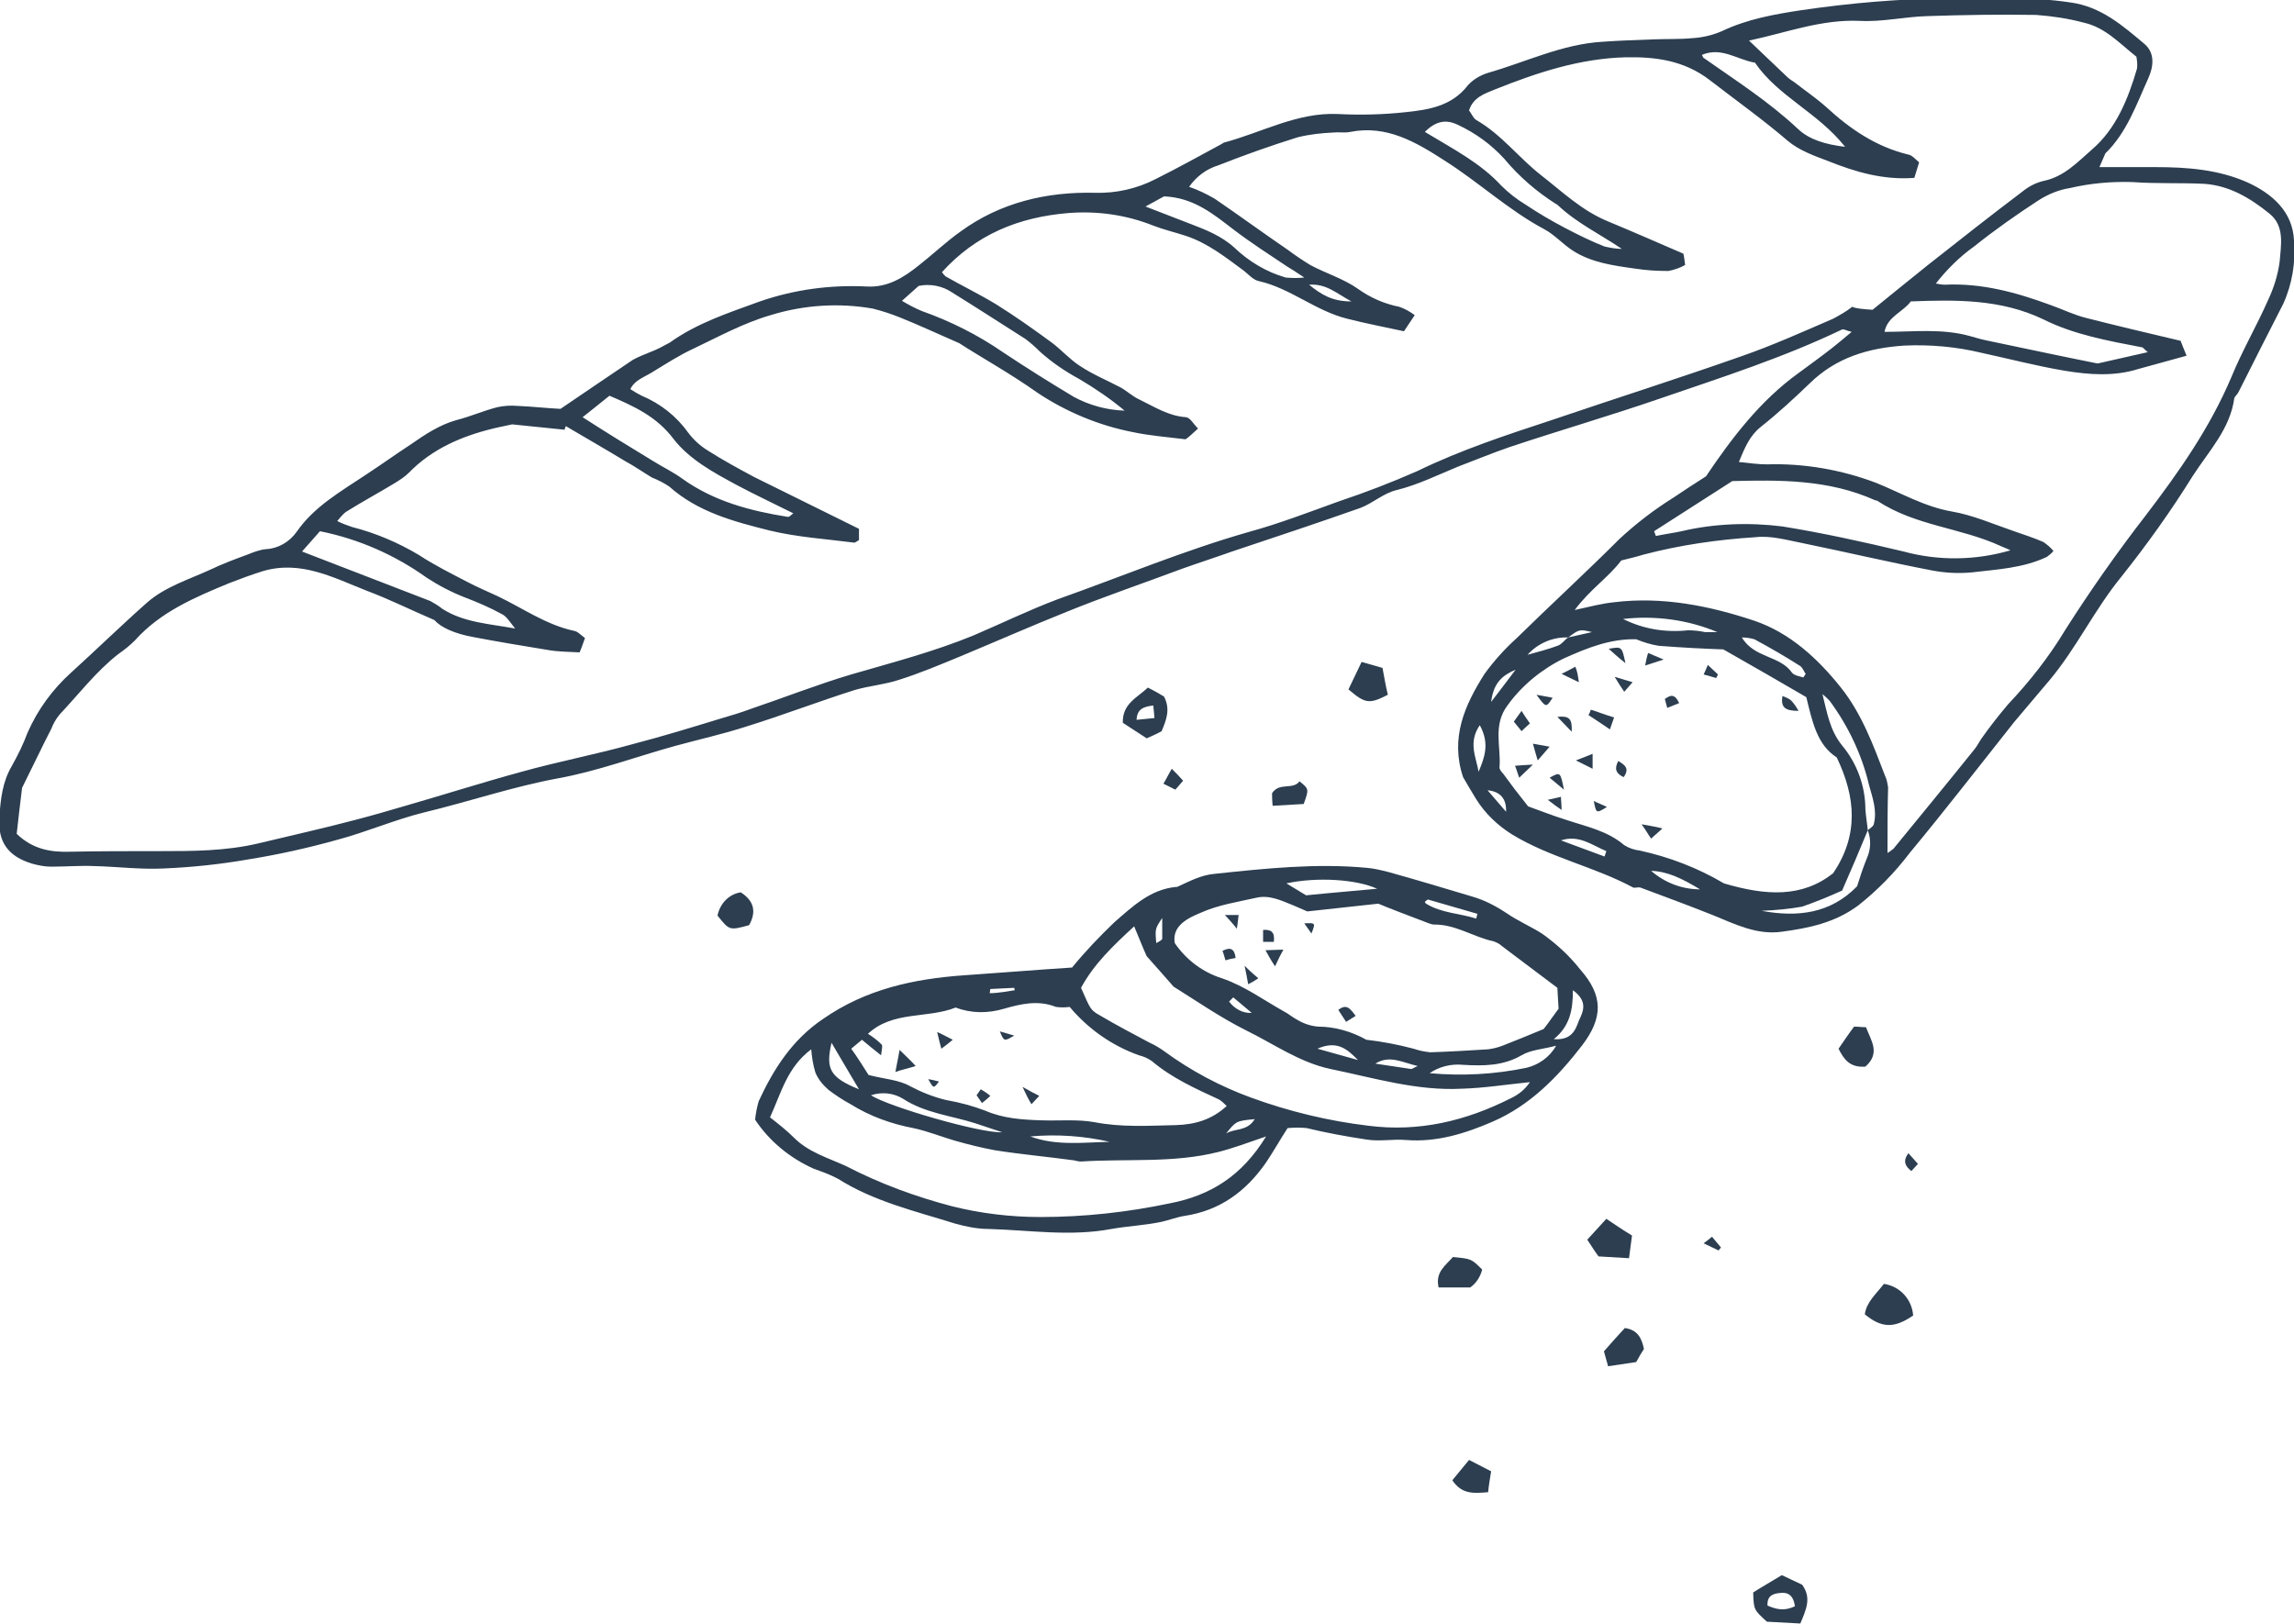 <?xml version="1.0" encoding="utf-8"?>
<!-- Generator: Adobe Illustrator 27.5.0, SVG Export Plug-In . SVG Version: 6.00 Build 0)  -->
<svg version="1.1" id="グループ_3" xmlns="http://www.w3.org/2000/svg" xmlns:xlink="http://www.w3.org/1999/xlink" x="0px"
	 y="0px" viewBox="0 0 384.3 272.1" style="enable-background:new 0 0 384.3 272.1;" xml:space="preserve">
<style type="text/css">
	.st0{clip-path:url(#SVGID_00000136385244198757395000000001424629558054536351_);}
	.st1{fill:#2C3E50;}
</style>
<g>
	<defs>
		<rect id="SVGID_1_" width="384.3" height="272.1"/>
	</defs>
	<clipPath id="SVGID_00000126313589677860200000000010974564764568654495_">
		<use xlink:href="#SVGID_1_"  style="overflow:visible;"/>
	</clipPath>
	
		<g id="グループ_2" transform="translate(0 0)" style="clip-path:url(#SVGID_00000126313589677860200000000010974564764568654495_);">
		<path id="パス_83" class="st1" d="M351.7,28c3.5,0,6.4,0,9.4,0c5.3,0,10.6,0.4,15.5,2.6c4.1,1.9,7.5,4.9,7.7,9.7
			c0.3,3.6-0.3,7.3-1.8,10.6c-2.5,4.9-5,9.8-7.5,14.8c-0.2,0.4-0.6,0.7-0.7,1c-0.7,5.2-4.3,8.9-7,13.1c-3.6,5.8-7.6,11.4-11.9,16.8
			c-4.5,5.5-7.5,11.9-12,17.3c-2,2.4-4,4.7-6,7.1c-5.8,7.3-11.5,14.7-17.4,21.8c-2.5,3.3-5.4,6.3-8.7,8.9c-3.9,2.9-8.3,3.8-12.8,4.4
			c-4.2,0.6-7.9-1.3-11.6-2.8c-4-1.6-8.1-3.1-12.1-4.6c-0.4-0.1-0.9,0.1-1.2,0c-6.5-3.5-13.9-5-20.3-8.9c-2.4-1.5-4.5-3.5-6-5.9
			c-0.8-1.3-1.5-2.5-2.2-3.7c-2.2-6.6,0.3-12.1,3.6-17.3c1.6-2.2,3.4-4.2,5.4-6c5.7-5.6,11.6-11,17.2-16.6c2.8-2.6,5.8-4.9,9-6.9
			c1.8-1.2,3.6-2.4,5.5-3.6c4.3-6.4,9.1-12.7,15.5-17.3c1.9-1.4,3.7-2.7,5.5-4.1c1-0.8,2-1.6,3.4-2.8c-0.9-0.2-1.3-0.5-1.6-0.4
			c-9.8,4.7-20.1,8-30.3,11.5c-8.4,2.9-17,5.4-25.4,8.2c-2.9,1-5.8,2.2-8.7,3.3c-3.4,1.4-6.6,3-10.2,3.9c-2.2,0.5-4,2.2-6.1,3
			c-7.1,2.5-14.3,4.9-21.5,7.3c-2.8,1-5.6,1.9-8.4,2.9c-6.4,2.4-12.9,4.6-19.3,7.2c-6,2.4-11.9,5-17.9,7.5
			c-3.4,1.4-6.7,2.8-10.2,3.9c-2.4,0.8-5,1-7.4,1.7c-6,1.9-12,4.2-18.1,6.1c-4,1.3-8.1,2.2-12.1,3.3c-6.5,1.8-12.9,4.2-19.5,5.4
			c-7.6,1.4-14.9,3.9-22.4,5.7c-4.9,1.2-9.7,3.3-14.6,4.6c-5,1.4-10,2.5-15,3.3c-4.6,0.8-9.3,1.3-14,1.5c-3.9,0.2-7.8-0.3-11.7-0.4
			c-2.4-0.1-4.8,0.1-7.2,0.1c-1.1,0-2.1-0.2-3.2-0.5c-4-1.2-5.8-3.6-5.5-7.8c0.2-3,0.5-5.9,2.1-8.6c1-1.8,1.9-3.6,2.6-5.5
			c1.7-3.9,4.2-7.3,7.3-10.1c4.3-3.9,8.5-8,12.8-11.8c3-2.6,6.9-3.8,10.4-5.4c2.1-1,4.2-1.8,6.4-2.6c1-0.4,2-0.8,3.1-0.9
			c2-0.1,3.9-1.2,5.1-2.9c2.9-4.2,7.3-6.7,11.5-9.5c2.6-1.7,5.1-3.5,7.7-5.2c2.3-1.6,4.7-3.2,7.5-4c2.4-0.6,4.6-1.6,7-2.2
			c1-0.2,2.1-0.3,3.2-0.2c2.6,0.1,5.1,0.4,7.3,0.5c4.3-2.9,8.2-5.6,12.1-8.2c0.9-0.5,1.9-0.9,2.9-1.3c1.1-0.4,2.2-1,3.3-1.6
			c4.6-3.3,9.9-5,15.1-6.9c5.8-2,11.8-2.8,17.9-2.5c3.5,0.2,6.2-1.5,8.8-3.6c2.3-1.8,4.5-3.9,6.9-5.6c6.7-4.9,14.5-6.7,22.6-6.5
			c3.5,0.1,7-0.7,10.1-2.3c3.8-1.9,7.4-3.9,11.1-5.9c0.1-0.1,0.2-0.1,0.3-0.2c6.4-1.7,12.3-5.1,19.1-4.8c3.8,0.2,7.6,0.1,11.3-0.3
			c3.9-0.4,7.8-1,10.5-4.5c0.9-1,2.1-1.7,3.4-2.1c6.3-1.8,12.4-4.8,19.1-5.2c2.8-0.2,5.6-0.3,8.5-0.4c2.2-0.1,4.3,0,6.5-0.2
			c1.8-0.1,3.5-0.5,5.1-1.2c4.2-2,8.7-2.8,13.3-3.5c8.2-1.2,16.4-1.9,24.7-2c6.7-0.1,13.5-0.3,20.3,0.7c5.2,0.7,8.8,3.9,12.5,7
			c1.7,1.5,1.5,3.7,0.6,5.7c-2,4.4-3.6,9.1-7.2,12.6C352.3,26.6,352,27.3,351.7,28 M262.7,106.8c-2.6-0.1-5.1,1-6.8,2.9
			c1.8-0.5,3.4-0.9,5-1.5C261.6,108,262.1,107.2,262.7,106.8l4-0.9C264.6,105.4,264.6,105.4,262.7,106.8 M312.9,139.1
			c0.3-0.3,0.9-0.6,1-1c0.6-2.3-0.2-4.4-0.8-6.6c-1.2-5.1-3.5-9.9-6.6-14.1c-0.4-0.4-0.8-0.8-1.2-1.1c0.8,3.1,1.2,6,3.3,8.6
			c2.5,3,3.9,6.8,3.9,10.8C312.6,136.9,312.8,138,312.9,139.1c-1.4,3.4-2.8,6.7-4.3,10.1c-2.2,1-4.4,1.9-6.7,2.7
			c-2.2,0.4-4.5,0.6-6.8,0.7c6,1.1,11.5,0.5,16-4.1c0.5-1.6,1-3.1,1.6-4.6C313.4,142.4,313.5,140.7,312.9,139.1 M313.7,51.9
			c3.3-2.7,6.3-5.1,9.4-7.6c5.2-4.1,10.4-8.2,15.7-12.2c1.1-0.9,2.3-1.5,3.6-1.8c3.4-0.7,5.7-3.2,8-5.2c4.1-3.5,6.1-8.5,7.6-13.6
			c0.1-0.7,0-1.4-0.1-2c-2.8-2.2-5.2-4.9-8.8-5.7c-2.6-0.7-5.3-1.1-8-1.3c-6.1-0.1-12.2,0-18.2,0.2c-3.8,0.1-7.6,1-11.3,0.8
			c-6.5-0.3-12.4,2-18.6,3.3c2.2,2.1,4.2,4,6.2,5.9c0.4,0.4,0.8,0.7,1.3,1c1.8,1.4,3.7,2.7,5.4,4.2c4,3.7,8.4,6.7,13.8,8
			c0.6,0.1,1.1,0.7,1.8,1.3c-0.3,0.9-0.5,1.7-0.8,2.6c-5.2,0.4-9.9-1-14.4-2.8c-2.4-0.9-4.9-1.8-6.8-3.4c-4.2-3.6-8.7-6.8-13.1-10.2
			c-4.3-3.3-9.1-3.9-14.1-3.8c-7.7,0.2-14.9,2.6-21.9,5.4c-1.7,0.7-3.6,1.3-4.3,3.5c0.4,0.5,0.7,1.3,1.2,1.6
			c4.2,2.4,7.1,6.3,10.8,9.2c3.6,2.8,6.9,6,11.3,7.8c4.1,1.7,8.2,3.5,12.6,5.4c0.1,0.3,0.2,1.1,0.3,1.9c-0.9,0.5-1.8,0.8-2.8,1
			c-1.9,0-3.7-0.1-5.6-0.4c-3.6-0.5-7.3-1-10.4-3c-1.7-1.1-3.1-2.7-4.8-3.6c-6-3.2-11-7.9-16.7-11.5c-4.8-3.1-9.7-6-15.8-4.8
			c-0.9,0.2-1.9,0-2.8,0.1c-2,0.1-4,0.3-6,0.8c-4.5,1.4-9,3-13.3,4.7c-2,0.6-3.7,1.9-4.9,3.6c1.5,0.5,2.9,1.2,4.3,2
			c4.1,2.8,8.2,5.8,12.3,8.6c1.2,0.9,2.4,1.7,3.7,2.5c2.6,1.4,5.6,2.3,8,4c2.1,1.5,4.4,2.5,6.9,3c0.9,0.3,1.8,0.8,2.6,1.4l-1.8,2.7
			c-3.2-0.7-6.4-1.3-9.5-2.1c-5.3-1.3-9.5-5.1-14.8-6.3c-1-0.2-1.8-1.2-2.6-1.8c-3-2.2-6-4.6-9.7-5.8c-1.8-0.6-3.6-1-5.4-1.7
			c-4.5-1.8-9.4-2.5-14.3-2.1c-8.3,0.7-15.4,3.6-21.1,9.9c0.2,0.3,0.4,0.5,0.6,0.7c2.8,1.6,5.7,3,8.5,4.7c3.2,2,6.3,4.2,9.3,6.4
			c1.6,1.2,3,2.8,4.7,3.9c2.1,1.4,4.5,2.4,6.8,3.6c1.1,0.6,2,1.5,3.1,2c2.5,1.2,4.9,2.8,7.9,3c0.7,0.1,1.2,1.1,2,1.9
			c-1,0.9-1.6,1.5-2.1,1.8c-3.2-0.4-6-0.6-8.8-1.2c-5.7-1.1-11.2-3.4-16-6.6c-4.5-3.2-9.4-5.9-13.1-8.3c-3.9-1.7-6.9-3.1-9.9-4.3
			c-1.5-0.6-3-1.1-4.6-1.5c-5.7-1-11.6-0.6-17.1,1.1c-4.5,1.3-8.7,3.6-12.9,5.6c-2.4,1.1-4.7,2.6-7,4c-1.3,0.8-2.9,1.3-3.6,2.8
			c0.6,0.4,1.3,0.8,1.9,1.1c3.1,1.3,5.8,3.4,7.8,6.2c0.9,1.2,2,2.2,3.3,3c2.5,1.6,5.1,3,7.7,4.4c5.8,2.9,11.6,5.7,17.6,8.7v1.9
			c-0.4,0.2-0.7,0.5-0.9,0.4c-4.7-0.6-9.4-0.9-14-2c-6-1.5-12.1-3.1-16.9-7.4c-0.9-0.6-1.9-1.1-2.9-1.5c-1.5-0.9-2.9-1.9-4.4-2.7
			c-3.3-2-6.6-3.9-10-5.9c-0.1,0.2-0.2,0.4-0.2,0.6l-8.8-0.9c-0.8,0.2-2,0.4-3.2,0.7c-5.3,1.3-10.2,3.4-14.1,7.4
			c-0.7,0.7-1.5,1.2-2.3,1.7c-2.8,1.7-5.6,3.2-8.3,4.9c-0.5,0.4-1,1-1.4,1.5c0.8,0.4,1.6,0.7,2.5,1c3.9,1,7.7,2.6,11.2,4.7
			c2.6,1.7,5.4,3.1,8.1,4.5c1.7,0.9,3.4,1.6,5.1,2.4c4.2,2,8.1,4.8,12.8,5.8c0.6,0.1,1.1,0.7,1.8,1.2c-0.3,0.8-0.5,1.5-0.9,2.4
			c-1.9-0.1-3.6-0.1-5.3-0.4c-4.3-0.7-8.5-1.4-12.7-2.2c-2.7-0.5-5.2-1.5-6.3-2.8c-4.4-1.9-7.8-3.6-11.3-4.9
			c-5.6-2.2-11.1-5.2-17.5-3.3c-1.9,0.6-3.8,1.3-5.6,2c-5.8,2.4-11.5,4.8-15.8,9.6c-0.9,0.9-1.8,1.6-2.8,2.3
			c-3.7,2.9-6.6,6.7-9.8,10.1c-0.6,0.7-1.1,1.6-1.4,2.4c-1.6,3.1-3.1,6.3-4.9,9.9c-0.3,2.3-0.6,5.1-0.9,7.7c2.7,2.6,5.7,3.1,8.9,3
			c5-0.1,10-0.1,15-0.1c5.6,0,11.1,0,16.6-1.3c5.4-1.3,10.8-2.5,16.1-3.9c2.7-0.7,5.5-1.5,8.2-2.3c6.6-1.9,13.2-4,19.8-5.8
			c6.1-1.7,12.4-2.9,18.5-4.6c5-1.3,9.9-2.8,14.8-4.3c1.7-0.5,3.4-1,5-1.6c5.6-1.9,11.2-4.1,16.9-5.8c6.9-2,13.8-3.8,20.4-6.5
			c4.7-2,9.4-4.3,14.2-6.1c10.7-3.8,21.2-8.2,32.1-11.3c5.1-1.4,10-3.3,15-5.1c4.5-1.5,8.9-3.2,13.2-5.1c7.2-3.5,14.8-6,22.4-8.5
			c10.6-3.6,21.3-7,31.8-10.7c5.2-1.8,10.3-4.1,15.4-6.3c1.1-0.6,2.2-1.2,3.2-2C310.9,51.7,312.2,51.8,313.7,51.9 M316.2,142.9
			c0.4-0.2,0.7-0.5,1-0.7c4.5-5.5,9.1-11.1,13.6-16.7c0.4-0.5,0.7-1.1,1.1-1.7c1.4-2,2.9-3.9,4.5-5.8c3.6-3.8,6.9-8,9.6-12.5
			c4.2-6.6,8.7-13,13.5-19.2c5.5-7.2,10.7-14.6,14.3-23.1c1.8-4.4,4.2-8.5,6.1-12.8c1-2.1,1.7-4.3,2-6.6c0.2-2.7,0.9-5.9-1.7-8
			c-3.2-2.6-6.7-4.7-10.9-5c-4-0.2-8.1,0-12.1-0.3c-3.5-0.1-7,0.2-10.4,1c-1.9,0.3-3.6,1-5.2,2c-3.7,2.4-7.4,5-10.9,7.8
			c-2.4,1.7-4.6,3.9-6.4,6.2c0.5,0.1,1,0.2,1.5,0.2c6.2-0.3,12,1.3,17.7,3.4c2,0.7,4,1.7,6.1,2.2c5.1,1.3,10.2,2.5,15.7,3.8
			c0.2,0.5,0.5,1.3,1,2.5c-2.9,0.8-5.5,1.5-8,2.2c-4.1,1.3-8.3,1-12.5,0.3c-4.7-0.8-9.3-2-13.9-3c-4.2-1-8.5-1.4-12.9-1.2
			c-6,0.4-11.4,2-15.8,6.3c-2.6,2.5-5.3,5-8.2,7.3c-1.9,1.5-2.7,3.5-3.7,5.9c1.8,0.2,3.3,0.4,4.7,0.4c6.2-0.2,12.5,0.9,18.3,3.1
			c4.2,1.7,8.1,4,12.7,4.8c3.5,0.6,6.9,2.1,10.4,3.3c1.7,0.6,3.3,1.1,4.9,1.8c0.6,0.4,1.2,0.9,1.7,1.5c-0.3,0.4-0.7,0.7-1.1,1
			c-4,1.9-8.4,2.1-12.6,2.6c-2.2,0.2-4.3,0.1-6.5-0.3c-7.3-1.4-14.5-3.1-21.8-4.6c-2.6-0.5-5.3-1.3-7.9-1
			c-6.3,0.4-12.6,1.3-18.7,2.9c-1.3,0.4-2.6,0.7-3.8,1c-2.2,2.9-5.2,4.8-7.8,8.3c2.7-0.6,4.6-1.1,6.6-1.3c8.1-1,16,0.6,23.5,3.1
			c5.9,2,10.6,6.3,14.5,11.2c3.5,4.4,5.4,9.6,7.4,14.8c0.3,0.6,0.4,1.3,0.5,1.9C316.2,135.6,316.2,139.1,316.2,142.9 M256,135.1
			c2,0.7,4.2,1.6,6.5,2.3c3.3,1.1,6.8,1.8,9.6,4.2c0.8,0.5,1.7,0.8,2.6,0.9c5,1.1,9.7,2.9,14.1,5.5c7.1,2.1,13.1,2.4,18.3-1.7
			c4.3-6.4,3.8-12.7,0.6-19.4c-3.3-2.1-4.1-6-5.1-10.1c-4.3-2.5-8.6-5-13.9-8c-3-0.1-6.9-0.3-10.8-0.6c-1.3-0.2-2.6-0.6-3.8-1.1
			c-4.3-0.1-8.1,1.4-12.1,3.2c-3.7,1.8-7,4.5-9.4,7.8c-2.6,3.4-1.1,7-1.4,10.5c0,0.3,0.3,0.7,0.6,1
			C253.1,131.4,254.4,133.1,256,135.1 M277.1,89l0.3,0.8c1.4-0.3,2.9-0.5,4.3-0.8c5.5-1.3,11.3-1.5,16.9-0.8
			c6.8,1.1,13.6,2.6,20.3,4.2c5.9,1.6,12.1,1.5,17.9-0.2c-0.8-0.4-1.2-0.5-1.6-0.7c-6.7-3.1-14.4-3.4-20.7-7.6
			c-0.1,0-0.3-0.1-0.4-0.1c-7.8-3.5-16-3.4-23.9-3.2L277.1,89 M359.8,59c-0.6-0.5-0.7-0.7-0.9-0.8c-5.7-1.1-11.4-2.1-16.6-4.7
			c-7.1-3.4-14.6-3.3-22.2-3c-1.3,1.8-3.9,2.5-4.4,5.1c4.9,0,9.6-0.6,14.3,0.7c1,0.3,2.1,0.6,3.1,0.8c6.2,1.3,12.3,2.6,18.3,3.8
			L359.8,59 M132.9,86c-3.4-1.7-6.4-3.1-9.4-4.7c-3.9-2.1-8-4.3-10.7-7.8c-2.8-3.7-6.5-5.4-10.7-7.2c-1.4,1.1-2.7,2.2-4.5,3.6
			c4.2,2.7,8.1,5.1,11.9,7.4c1.6,1,3.3,1.8,4.8,2.9c5.3,3.8,11.4,5.4,17.7,6.4C132.2,86.6,132.3,86.5,132.9,86 M151.1,50.4
			c1,0.6,2.1,1.2,3.3,1.7c4.8,1.7,9.4,4,13.6,6.9c3.9,2.6,7.9,5.1,11.9,7.5c2.6,1.4,5.5,2.2,8.5,2.3c-2.4-2-4.9-3.7-7.6-5.3
			c-2.4-1.3-4.6-2.8-6.6-4.6c-0.8-0.8-1.6-1.5-2.4-2.1c-4.1-2.6-8.1-5.2-12.3-7.8c-1.6-1.1-3.7-1.5-5.6-1.1L151.1,50.4 M50.6,92.4
			c7.5,2.9,14.5,5.6,21.5,8.3c0.7,0.4,1.4,0.8,2,1.3c3.6,2.3,7.8,2.5,12.2,3.3c-0.9-1.1-1.4-2-2.2-2.4c-2-1.1-4.1-2-6.2-2.8
			c-2.3-0.9-4.4-2-6.4-3.3C66.2,93,60.1,90.3,53.6,89L50.6,92.4 M238.7,22.1c4.8,2.9,9.3,5.2,12.8,9c1.2,1.2,2.6,2.3,4.1,3.2
			c2.1,1.4,4.3,2.7,6.6,3.9c2.1,1.1,4.3,2.2,6.6,3.1c0.9,0.2,1.9,0.4,2.9,0.4c-3.7-2.5-7.5-4.3-10.7-7.3c-0.1-0.1-0.2-0.2-0.3-0.2
			c-3.3-2.1-6.2-4.6-8.7-7.6c-2.2-2.4-4.8-4.3-7.8-5.7C242.3,20,240.6,20.2,238.7,22.1 M285.1,9.2c0.2,0.3,0.2,0.5,0.3,0.5
			c5.4,3.8,10.9,7.3,15.8,11.9c1.9,1.8,4.6,2.6,7.9,3c-4.6-5.8-11.2-8.4-15.1-14.1C291,10,288.4,7.8,285.1,9.2 M191.9,34.6l7.5,2.9
			c2.6,1,5.2,2,7.4,4c2.4,2.3,5.4,4.1,8.6,5c1,0.1,2.1,0.1,3.1,0c-1.5-1-2.1-1.4-2.8-1.8c-3-2-6.1-4-9-6.2
			c-3.4-2.6-6.7-5.4-11.7-5.6L191.9,34.6 M271.9,103.7c3.4,1.7,7.1,2.3,10.9,1.9c0.9,0,1.9,0.1,2.8,0.3c0.7,0,1.4,0,2.1,0
			C282.7,103.8,277.2,103.1,271.9,103.7 M302.1,113.5c0.1-0.2,0.3-0.4,0.4-0.6c-0.3-0.4-0.5-1-0.9-1.3c-2.5-1.6-5.1-3.1-7.7-4.5
			c-0.7-0.2-1.4-0.3-2.1-0.3c2.1,3.5,6.4,3,8.4,5.9C300.6,113.2,301.5,113.3,302.1,113.5 M247.9,121.5c-2,2.9-0.6,5.4-0.2,7.8
			C248.7,126.9,249.6,124.6,247.9,121.5 M276.6,145.9c2.3,2,5.2,3.1,8.2,3.1C281.8,147.2,279.4,146,276.6,145.9 M268.8,143.5
			c0.1-0.3,0.2-0.6,0.3-0.9c-2.4-1-4.6-2.8-7.6-1.8C263.9,141.7,266.4,142.6,268.8,143.5 M226.4,50.5c-2.6-1.4-4.2-3-7.1-2.8
			C221.4,49.4,223.2,50.5,226.4,50.5 M249.8,117.6c1.7-2.2,2.9-3.8,4.1-5.4C251.8,113.1,250.2,114.3,249.8,117.6 M252.3,136
			c0.1-2.2-1-3.4-3.1-3.6L252.3,136"/>
		<path id="パス_84" class="st1" d="M215.7,189c-1.3,2-2.4,4-3.7,5.9c-3.3,4.7-7.6,7.9-13.5,8.8c-1.3,0.2-2.6,0.7-3.9,1
			c-2.8,0.6-5.6,0.7-8.4,1.2c-6.9,1.3-13.7,0.2-20.6,0c-1.9,0-3.8-0.4-5.6-0.9c-6.7-2.1-13.6-3.7-19.6-7.5c-1.3-0.7-2.7-1.2-4.1-1.7
			c-4-1.8-7.4-4.6-9.8-8.2c0.1-1,0.3-2.1,0.6-3.1c2.5-5.4,5.6-10.3,10.8-13.8c7.2-5,15.2-6.7,23.6-7.3c5.9-0.4,11.9-0.9,18.1-1.3
			c2.2-2.7,4.6-5.2,7.1-7.6c3-2.6,6-5.5,10.3-5.9c0.1,0,0.3,0,0.4-0.1c2-0.9,3.8-1.9,6.1-2.1c8.5-0.9,17-1.8,25.5-1
			c1.2,0.1,2.4,0.4,3.6,0.7c4.7,1.3,9.3,2.7,14,4.1c2.1,0.6,4,1.6,5.8,2.8c1.9,1.3,4,2.2,5.9,3.4c2.4,1.7,4.6,3.7,6.4,6
			c3.9,4.4,3.9,8.1,0.3,12.8c-4.1,5.3-8.7,10-14.9,12.7c-4.6,2-9.4,3.5-14.5,3.1c-2.3-0.2-4.5,0.3-6.8-0.1c-3.3-0.5-6.6-1.1-9.9-1.9
			C217.9,188.9,216.8,188.9,215.7,189 M219,152.7c-0.9-0.4-1.6-0.7-2.3-1c-2-0.8-4-1.8-6.2-1.3c-3.1,0.7-6.4,1.2-9.3,2.5
			c-2.2,0.9-4.9,2.2-4.4,5.1c1.9,2.8,4.7,4.9,7.9,5.9c3.8,1.3,6.9,3.6,10.3,5.5c0.8,0.4,1.6,1.1,2.4,1.5c1,0.6,2.2,1,3.4,1.1
			c2.8,0,5.6,0.8,8.1,2.2c2.6,0.3,5.3,0.8,7.9,1.5c0.9,0.3,1.8,0.5,2.8,0.6c3.2-0.1,6.5-0.3,9.7-0.5c0.8-0.1,1.6-0.3,2.4-0.6
			c2.3-0.9,4.5-1.8,6.9-2.8c0.8-1,1.6-2.2,2.5-3.4c-0.1-1.2-0.1-2.2-0.2-3.5c-3.1-2.3-6.2-4.7-9.3-7c-0.4-0.4-0.9-0.6-1.4-0.8
			c-3.4-0.7-6.4-2.9-10.1-2.8c-0.5-0.1-1-0.3-1.5-0.5c-2.9-1.1-5.8-2.2-7.7-3L219,152.7 M212.1,190.4c-3.2,1.1-5.6,2-8,2.6
			c-7.5,1.9-15.3,1.1-23,1.6c-0.4,0-0.8-0.1-1.2-0.2c-4.4-0.6-8.9-1-13.3-1.7c-2.1-0.4-4.2-0.9-6.3-1.5c-2.5-0.7-4.9-1.7-7.3-2.2
			c-3.7-0.7-7.3-2-10.5-4c-1.3-0.7-2.5-1.5-3.7-2.4c-0.9-0.8-1.7-1.7-2.2-2.9c-0.4-1.3-0.6-2.6-0.7-3.9c-4,3-5,7.2-6.9,11.4
			c1.4,1.1,2.8,2.2,4,3.4c2.5,2.5,5.8,3.4,8.8,4.8c5.6,2.9,11.6,5.1,17.7,6.7c4.8,1.2,9.8,1.8,14.8,1.8c7.3,0,14.6-0.8,21.7-2.3
			C202.7,200.3,208,197.1,212.1,190.4 M145.5,180.1c2.7,0.7,5.1,0.8,7,1.9c1.9,1,3.9,1.8,6,2.3c2.3,0.4,4.5,1,6.6,1.8
			c3,1.3,6.2,1.5,9.4,1.6c2.9,0.1,6-0.2,8.8,0.3c4.6,0.9,9.1,0.6,13.7,0.5c3.2-0.1,6-0.9,8.5-3.2c-0.4-0.4-0.8-0.8-1.3-1.1
			c-3.9-1.8-7.9-3.6-11.2-6.4c-0.7-0.5-1.4-0.8-2.2-1c-4.5-1.6-8.5-4.4-11.6-8.1c-0.8,0.1-1.5,0.1-2.3,0c-3-1.2-5.9-0.5-8.7,0.3
			c-2.7,0.8-5.5,0.8-8.1-0.2c-4.8,1.9-10.5,0.5-14.7,4.4c0.8,0.5,1.6,1.1,2.3,1.8c0.2,0.2,0,0.9-0.1,1.8c-1.3-1-2.1-1.7-3.2-2.6
			c-0.6,0.5-1.2,1-1.8,1.5C143.7,177.2,144.6,178.7,145.5,180.1 M181.1,165.5c1.6,3.6,1.5,3.7,3.3,4.7c2.7,1.6,5.4,3,8.2,4.5
			c0.9,0.4,1.7,0.9,2.4,1.4c4.5,3.3,9.4,5.9,14.6,7.8c6.3,2.3,12.9,3.9,19.6,4.7c8.5,1.1,16.4-0.8,23.9-4.6c1.3-0.6,2.4-1.5,3.2-2.7
			c-4,0.4-7.7,1-11.4,1.1c-7.5,0.4-14.7-1.8-22-3.3c-5.2-1.1-9.5-4.2-14.2-6.5c-4.2-2.1-8.1-4.8-12.1-7.3c-1.4-1.6-2.8-3.2-4.5-5.1
			c-0.6-1.3-1.3-3.1-2.1-5C186.4,158.5,183.2,161.6,181.1,165.5 M260.7,175.2c-2.3,0.6-4.3,0.7-5.8,1.6c-3.1,1.8-6.4,1.8-9.8,1.6
			c-2-0.2-4,0.3-5.6,1.4c5.4,0.5,10.9,0.2,16.2-0.9C257.8,178.4,259.6,177.1,260.7,175.2 M167.9,189.7c-1.5-0.5-3-1-4.5-1.5
			c-4.1-1.3-8.4-1.7-12.1-4.1c-1.6-1-3.6-1.2-5.4-0.6C148.8,185.4,164.3,189.9,167.9,189.7 M218.8,150c3.9-0.4,7.7-0.7,11.9-1.1
			c-3.5-1.6-10.1-2-15.2-0.9L218.8,150 M172.6,190.4c4.3,1.6,8.8,1,13.3,0.9C181.5,190.3,177,190,172.6,190.4 M143.9,182.5
			c-1.7-2.9-3.1-5.2-4.6-7.8C138.3,179.1,139,180.5,143.9,182.5 M263.5,165.9c0,3.3-0.5,6-3.2,8.2c2.9,0.2,3.6-1.4,4.2-3.1
			C265.2,169.5,266.1,167.8,263.5,165.9 M239.2,150.7c-0.3,0.2-0.4,0.3-0.5,0.4c0,0.1,0.1,0.2,0.2,0.3c2.6,1.6,5.6,1.6,8.4,2.5
			l0.2-0.8L239.2,150.7 M230.4,178.2c2,0.3,4,0.6,6,0.9c0.2,0,0.4-0.2,1.1-0.5C234.9,178,232.8,176.7,230.4,178.2 M227.5,177.6
			c-1.7-1.7-3.4-3.4-6.8-1.9L227.5,177.6 M210.2,187.5c-3.1,0.3-3.1,0.3-4.8,2.4C206.9,189,208.9,189.6,210.2,187.5 M193.7,158
			c0.2-0.1,0.4-0.2,0.7-0.4c0.1-0.1,0.3-0.2,0.3-0.3c0-1.2,0-2.4,0-3.5C193.5,155.6,193.5,155.6,193.7,158 M165.9,165.7l-0.1,0.7
			c0.8,0,1.5-0.1,2.3-0.2c0.6-0.1,1.3-0.2,1.9-0.3l-0.1-0.4L165.9,165.7 M206.6,167.1c-0.2,0.2-0.4,0.4-0.7,0.7
			c0.9,1.2,2.3,2,3.8,1.9L206.6,167.1"/>
		<path id="パス_85" class="st1" d="M301.6,272l-5.6-0.3c-2.2-2-2.2-2-2.3-4.9c1.4-0.9,3-1.8,4.8-2.9c1.1,0.5,2.3,1.1,3.4,1.6
			C303.5,267.7,302.6,269.6,301.6,272 M300.7,269.1c-0.3-1.9-1.2-2.4-2.6-2.2c-1,0.1-2.1,0.4-2,2.1
			C297.5,269.6,298.9,270,300.7,269.1"/>
		<path id="パス_86" class="st1" d="M315.6,215.1c2.7,0.4,4.7,2.6,4.9,5.3c-3.2,2.2-5.3,2.1-8.1-0.2
			C312.7,218.1,314.3,216.8,315.6,215.1"/>
		<path id="パス_87" class="st1" d="M192.3,115.2c1,0.5,1.9,1,2.7,1.5c1.1,2.1,0.4,3.9-0.4,5.8c-0.7,0.4-1.6,0.8-2.5,1.2l-4-2.6
			C188,117.9,190.5,116.9,192.3,115.2 M193.2,118.2c-1.7,0.2-2.7,0.6-2.8,2.4c1.1-0.1,2-0.2,3-0.3
			C193.3,119.4,193.3,118.9,193.2,118.2"/>
		<path id="パス_88" class="st1" d="M265.9,207.7c1.1-1.2,2-2.2,3.2-3.5c1.5,1,2.8,1.9,4.3,2.8c-0.2,1.3-0.3,2.5-0.5,3.8l-5.1-0.3
			C267.1,209.6,266.6,208.7,265.9,207.7"/>
		<path id="パス_89" class="st1" d="M246.3,215.7H241c-0.6-2.6,1.2-3.7,2.4-5.1c3.1,0.3,3.1,0.3,4.9,2.1
			C248,213.9,247.3,215,246.3,215.7"/>
		<path id="パス_90" class="st1" d="M232.5,116.4c-3.1,1.6-3.8,1.5-6.6-0.9l2.2-4.6l3.5,1C231.9,113.4,232.1,114.8,232.5,116.4"/>
		<path id="パス_91" class="st1" d="M272.2,222.5c2.1,0.3,2.8,1.6,3.2,3.5c-0.4,0.6-0.8,1.3-1.3,2.2l-4.7,0.7
			c-0.3-1-0.5-1.8-0.7-2.5C269.9,225,271.1,223.7,272.2,222.5"/>
		<path id="パス_92" class="st1" d="M312.5,178.7c-2.6,0.2-3.6-1.2-4.5-3c0.9-1.3,1.7-2.5,2.6-3.7c0.7,0,1.3,0.1,2,0.1
			C313.4,174.3,315.1,176.4,312.5,178.7"/>
		<path id="パス_93" class="st1" d="M124.1,149.5c2.3,1.5,2.6,3.3,1.4,5.5c-3.3,0.9-3.3,0.9-5.3-1.6
			C120.6,151.4,122.1,149.8,124.1,149.5"/>
		<path id="パス_94" class="st1" d="M243.3,248l2.8-3.4l3.7,1.9c-0.2,1.2-0.4,2.4-0.5,3.5C246.9,250.2,244.9,250.4,243.3,248"/>
		<path id="パス_95" class="st1" d="M218.4,134.7l-5.2,0.3c-0.1-1-0.1-1.7-0.1-2.1c1.2-1.9,3.5-0.5,4.6-2
			C219.3,132.2,219.3,132.2,218.4,134.7"/>
		<path id="パス_96" class="st1" d="M198.2,130.8l-1.3,1.5l-2-1c0.5-0.8,0.8-1.5,1.4-2.5C197,129.5,197.6,130.1,198.2,130.8"/>
		<path id="パス_97" class="st1" d="M320.2,196.2c-1-0.8-1.5-1.6-0.5-3l1.6,1.8L320.2,196.2"/>
		<path id="パス_98" class="st1" d="M287.9,209.5c-0.8-0.4-1.5-0.7-2.5-1.2c0.7-0.5,0.9-0.7,1.4-1.1c0.5,0.6,1,1.2,1.5,1.8
			C288.2,209.1,288.1,209.3,287.9,209.5"/>
		<path id="パス_99" class="st1" d="M266.5,118.9c1.3,0.4,2.5,0.9,3.9,1.3c-0.2,0.6-0.4,1.1-0.7,2c-1.3-0.9-2.4-1.6-3.6-2.4
			C266.3,119.5,266.4,119.2,266.5,118.9"/>
		<path id="パス_100" class="st1" d="M272.3,111.1c-1.4-1.1-2-1.7-2.8-2.4C271.7,108.3,271.7,108.3,272.3,111.1"/>
		<path id="パス_101" class="st1" d="M266.8,126.3v2.5l-2.8-1.4L266.8,126.3"/>
		<path id="パス_102" class="st1" d="M256.8,128.1l-2.3,2.2c-0.3-0.8-0.4-1.3-0.7-2C254.7,128.2,255.3,128.2,256.8,128.1"/>
		<path id="パス_103" class="st1" d="M278.5,138.8l-1.9,1.7c-0.5-0.7-0.8-1.3-1.6-2.4C276.6,138.4,277.4,138.5,278.5,138.8"/>
		<path id="パス_104" class="st1" d="M254.9,119.1c0.6,1,1,1.5,1.4,2.1c-0.4,0.4-0.7,0.6-1.4,1.3c-0.4-0.5-0.8-1-1.3-1.6
			L254.9,119.1"/>
		<path id="パス_105" class="st1" d="M301.3,119.1c-2.3,0-3-0.6-2.7-2.5c0.5,0.2,1,0.4,1.4,0.7
			C300.5,117.8,300.9,118.4,301.3,119.1"/>
		<path id="パス_106" class="st1" d="M275.6,111.5c0.2-1,0.3-1.5,0.5-2.1l2.6,1.1L275.6,111.5"/>
		<path id="パス_107" class="st1" d="M264.5,114.3l-2.9-1.4c1-0.5,1.6-0.8,2.3-1.2C264.2,112.4,264.3,112.9,264.5,114.3"/>
		<path id="パス_108" class="st1" d="M272.1,115.9c-0.5-0.7-0.8-1.2-1.6-2.5l3,0.9L272.1,115.9"/>
		<path id="パス_109" class="st1" d="M272,130.2c-1.3-0.6-1.6-1.4-0.9-2.7C272.3,128.2,273,128.8,272,130.2"/>
		<path id="パス_110" class="st1" d="M257.6,127.4c-0.4-1.3-0.5-1.8-0.8-2.8c1.1,0.2,1.7,0.3,2.8,0.5L257.6,127.4"/>
		<path id="パス_111" class="st1" d="M263.3,122.6c-1-1-1.5-1.6-2.4-2.5C262.9,119.9,263.4,120.4,263.3,122.6"/>
		<path id="パス_112" class="st1" d="M267,134.2c0.8,0.4,1.4,0.6,2.2,1C267.4,136.3,267.4,136.3,267,134.2"/>
		<path id="パス_113" class="st1" d="M262,132.3c-1.2-1-1.8-1.5-2.4-2C261.4,129.3,261.4,129.3,262,132.3"/>
		<path id="パス_114" class="st1" d="M279.3,118.6l-0.4-1.5c0.9-0.6,1.6-1,2.4,0.7C280.6,118.1,280,118.3,279.3,118.6"/>
		<path id="パス_115" class="st1" d="M257.4,116.4l2.7,0.5C259,118.6,259,118.6,257.4,116.4"/>
		<path id="パス_116" class="st1" d="M259.3,134l2.2-0.5c0,0.7,0.1,1.1,0.1,2.2C260.6,135,260.2,134.7,259.3,134"/>
		<path id="パス_117" class="st1" d="M287.5,113.6c-0.7-0.2-1.3-0.4-2.1-0.6c0.3-0.6,0.4-0.9,0.7-1.6l1.7,1.6
			C287.7,113.2,287.6,113.4,287.5,113.6"/>
		<path id="パス_118" class="st1" d="M213.6,161.9c-0.8-1.2-1.1-1.8-1.6-2.7l3-0.1C214.5,160,214.2,160.6,213.6,161.9"/>
		<path id="パス_119" class="st1" d="M213.4,157.8h-1.8v-2C212.9,155.7,213.6,156.1,213.4,157.8"/>
		<path id="パス_120" class="st1" d="M227.1,170.2l-1.6,1l-1.3-2C225.6,168.1,226.2,169,227.1,170.2"/>
		<path id="パス_121" class="st1" d="M219.7,156.4c-0.4-0.6-0.8-1.1-1.2-1.7C220.4,154.6,220.4,154.6,219.7,156.4"/>
		<path id="パス_122" class="st1" d="M209.1,164.9c-0.2-1.1-0.3-1.7-0.6-3.1c1.1,1.1,1.6,1.5,2.3,2.1
			C210.2,164.3,209.9,164.5,209.1,164.9"/>
		<path id="パス_123" class="st1" d="M205.2,153.3h2.3c-0.1,0.6-0.1,1.1-0.3,2.3C206.5,154.7,206.1,154.3,205.2,153.3"/>
		<path id="パス_124" class="st1" d="M207,160.5c-0.6,0.1-1.1,0.2-1.7,0.4c-0.2-0.6-0.3-1.1-0.5-1.6
			C206.2,158.6,206.8,159,207,160.5"/>
		<path id="パス_125" class="st1" d="M150.7,175.9c1.1,1.1,1.7,1.6,2.7,2.7c-1.6,0.5-2.3,0.6-3.4,1
			C150.2,178.4,150.4,177.7,150.7,175.9"/>
		<path id="パス_126" class="st1" d="M157,172.9c1.1,0.5,1.6,0.8,2.6,1.3c-0.8,0.7-1.4,1.1-1.9,1.5
			C157.5,175,157.3,174.2,157,172.9"/>
		<path id="パス_127" class="st1" d="M171.3,182.1c1.4,0.8,2,1.1,2.8,1.5c-0.5,0.5-0.8,0.9-1.3,1.4
			C172.3,184.2,172,183.6,171.3,182.1"/>
		<path id="パス_128" class="st1" d="M167.5,172.8l2.4,0.7C168.2,174.5,168.2,174.5,167.5,172.8"/>
		<path id="パス_129" class="st1" d="M155.5,180.8c0.6,0.1,1.1,0.2,1.8,0.4C156.4,182.4,156.4,182.4,155.5,180.8"/>
		<path id="パス_130" class="st1" d="M164.3,182.5c0.5,0.3,1,0.6,1.6,1.1c-0.5,0.5-0.9,0.8-1.4,1.2c-0.4-0.6-0.7-1-0.9-1.3
			C163.9,183.1,164,182.9,164.3,182.5"/>
	</g>
</g>
</svg>
